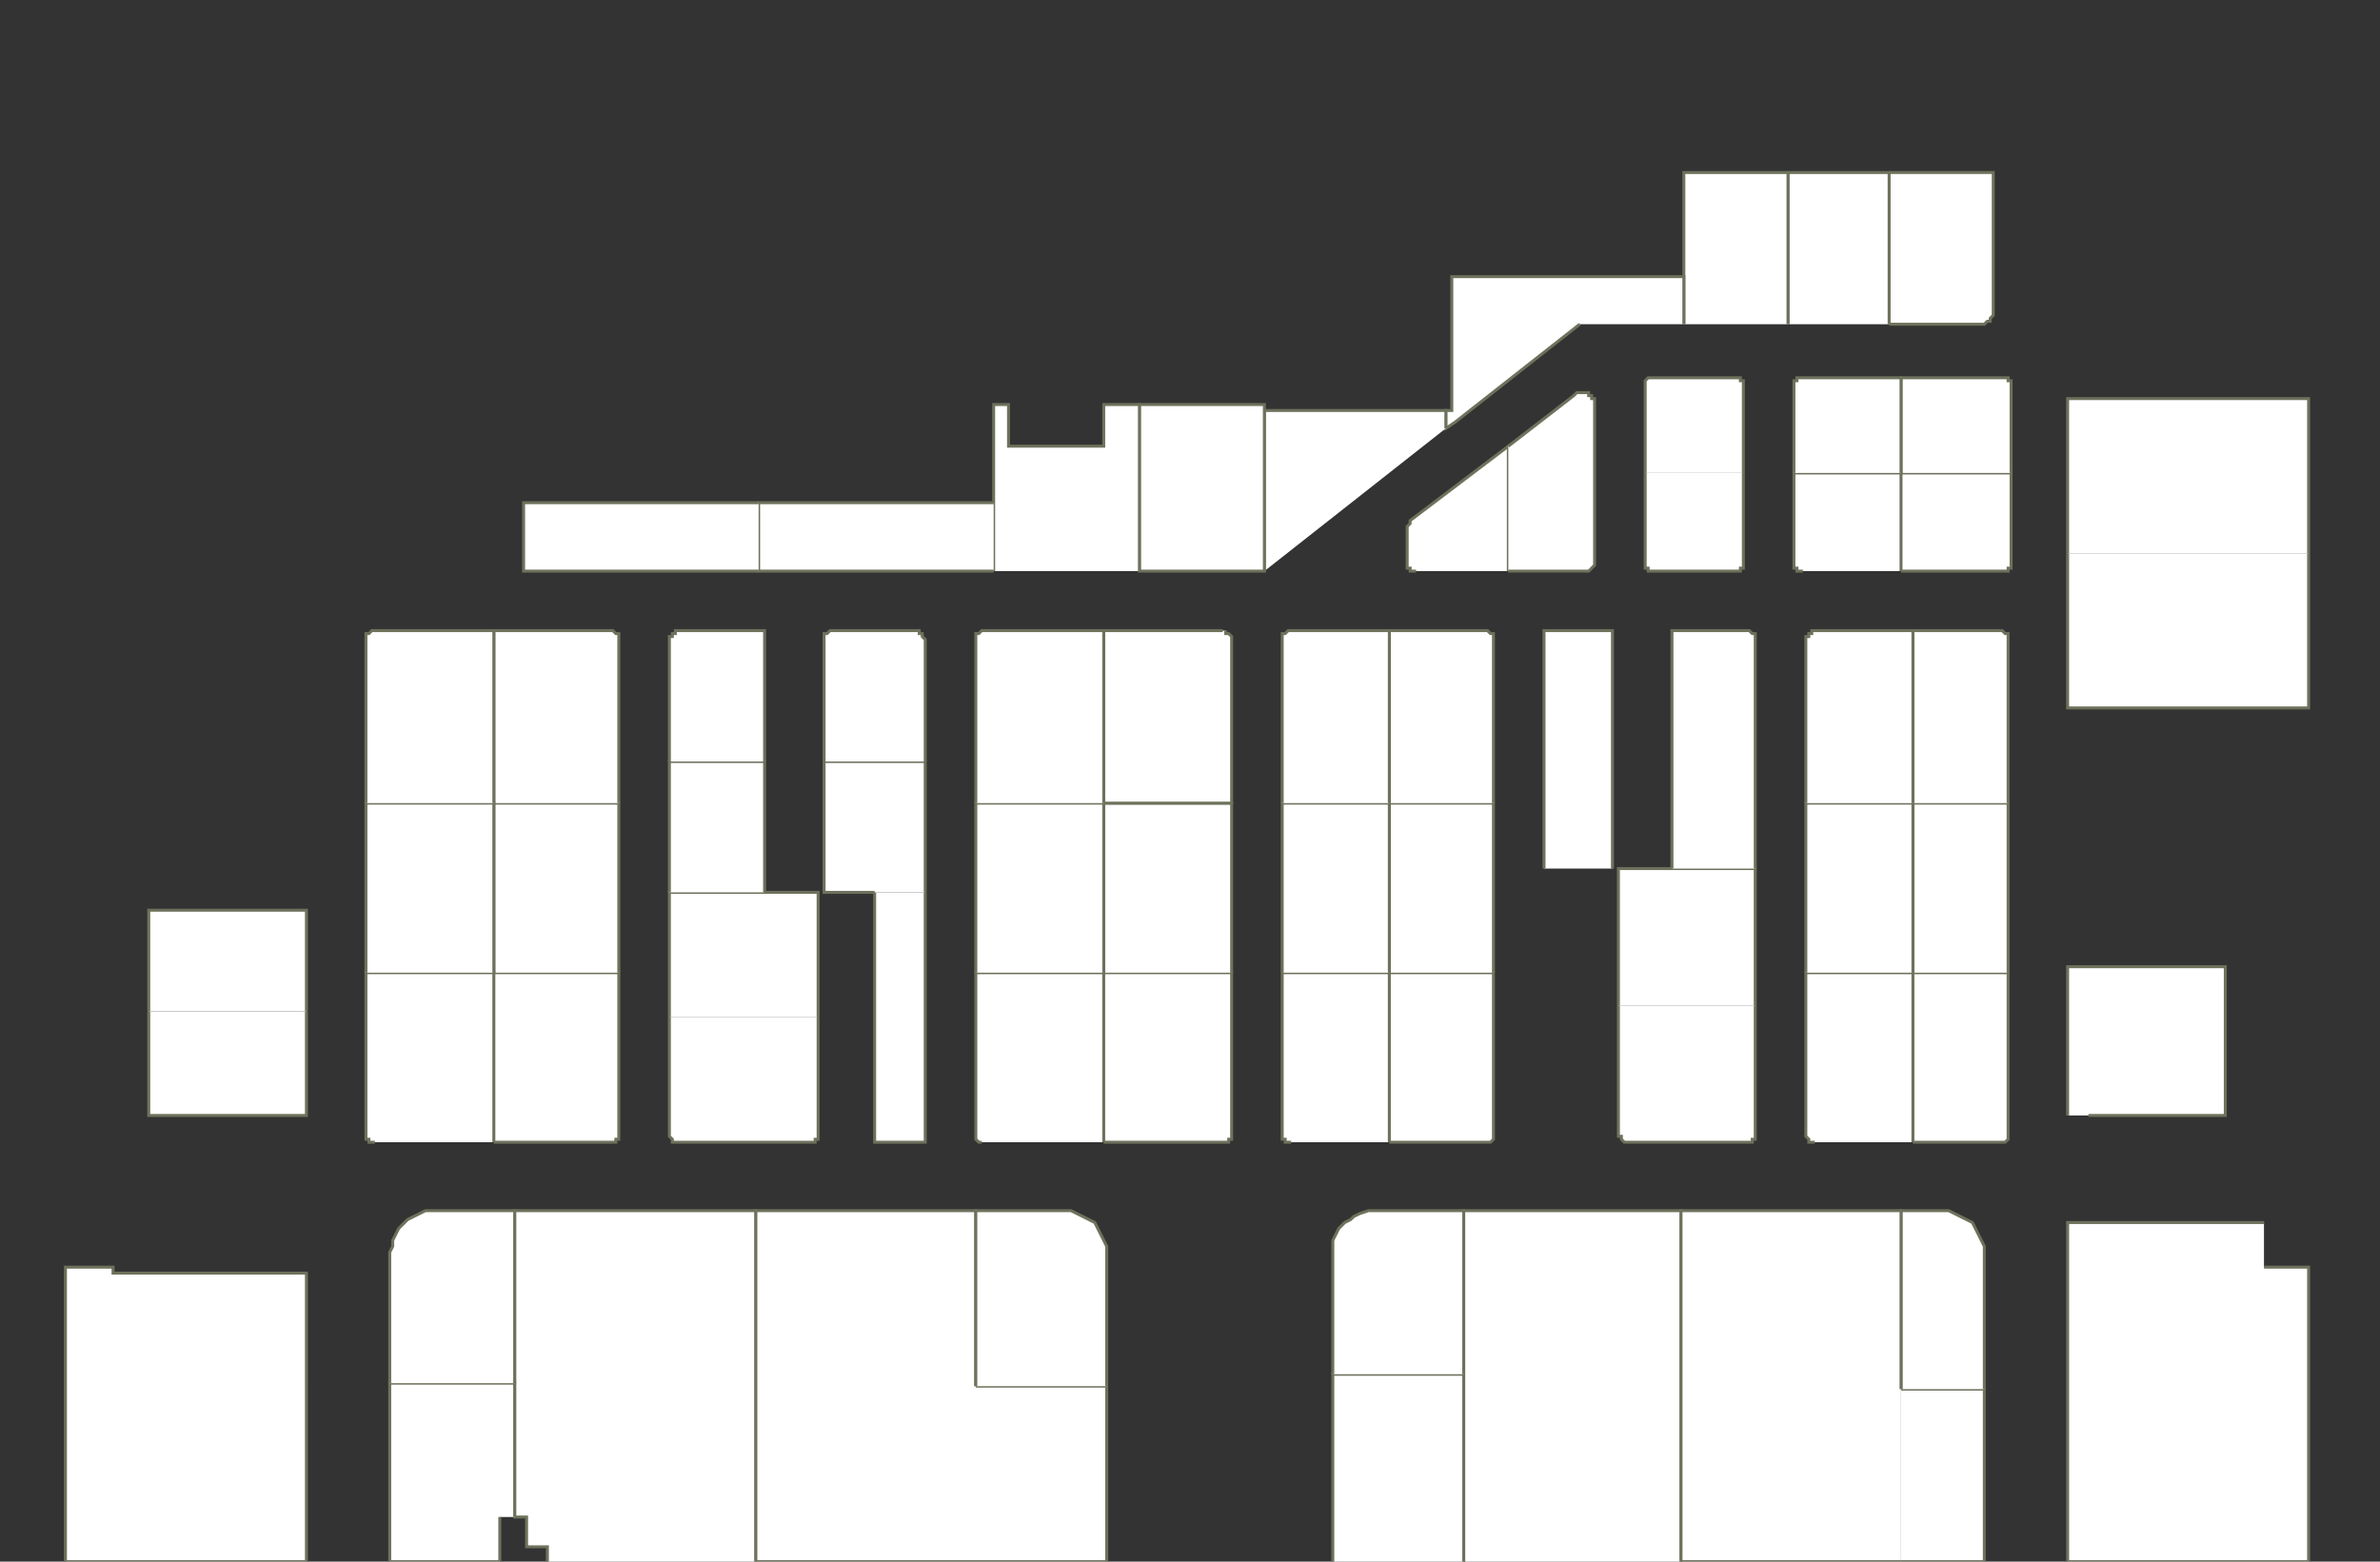 <?xml version="1.0" encoding="utf-8" ?>
<svg baseProfile="full" height="525" version="1.1" width="800" xmlns="http://www.w3.org/2000/svg" xmlns:ev="http://www.w3.org/2001/xml-events" xmlns:xlink="http://www.w3.org/1999/xlink"><rect width="100%" height="100%" fill="#333333" stroke="none"/><defs /><g id="1A01" stroke="red"><polyline fill="#FFFFFF" points="761,426 776,426 776,525 695,525 695,411 701,411 761,411" stroke="#6d725c" /></g><g id="1A02" stroke="red"><polyline fill="#FFFFFF" points="639,467 667,467 667,525 639,525" stroke="#6d725c" /></g><g id="1A04" stroke="red"><polyline fill="#FFFFFF" points="639,467 639,407 653,407 655,407 657,408 659,409 661,410 663,411 664,413 665,415 666,417 667,419 667,421 667,467" stroke="#6d725c" /></g><g id="1A05" stroke="red"><polyline fill="#FFFFFF" points="695,375 695,325 748,325 748,375 702,375" stroke="#6d725c" /></g><g id="1A06" stroke="red"><polyline fill="#FFFFFF" points="643,327 675,327 675,381 675,382 675,382 675,383 675,383 675,383 674,384 674,384 673,384 673,384 673,384 643,384" stroke="#6d725c" /></g><g id="1A08" stroke="red"><polyline fill="#FFFFFF" points="643,327 643,270 675,270 675,327" stroke="#6d725c" /></g><g id="1A09" stroke="red"><polyline fill="#FFFFFF" points="776,186 776,238 702,238 695,238 695,186" stroke="#6d725c" /></g><g id="1A10" stroke="red"><polyline fill="#FFFFFF" points="643,270 643,212 673,212 673,212 673,212 674,213 674,213 675,213 675,213 675,214 675,214 675,215 675,215 675,270" stroke="#6d725c" /></g><g id="1A11" stroke="red"><polyline fill="#FFFFFF" points="695,186 695,134 776,134 776,186" stroke="#6d725c" /></g><g id="1A12" stroke="red"><polyline fill="#FFFFFF" points="639,159 676,159 676,189 676,190 676,190 676,191 675,191 675,191 675,192 674,192 674,192 673,192 673,192 639,192" stroke="#6d725c" /></g><g id="1A14" stroke="red"><polyline fill="#FFFFFF" points="639,159 639,127 673,127 673,127 674,127 674,127 675,127 675,127 675,128 676,128 676,129 676,129 676,130 676,159" stroke="#6d725c" /></g><g id="1A16" stroke="red"><polyline fill="#FFFFFF" points="635,58 670,58 670,104 670,105 670,106 670,106 669,107 669,108 668,108 667,109 666,109 665,109 665,109 635,109" stroke="#6d725c" /></g><g id="1B01" stroke="red"><polyline fill="#FFFFFF" points="639,525 565,525 565,407 639,407 639,467" stroke="#6d725c" /></g><g id="1B02" stroke="red"><polyline fill="#FFFFFF" points="492,525 492,462 492,407 565,407 565,525" stroke="#6d725c" /></g><g id="1B05" stroke="red"><polyline fill="#FFFFFF" points="610,384 610,384 609,384 609,384 608,384 608,383 608,383 608,383 607,382 607,382 607,381 607,327 643,327 643,384" stroke="#6d725c" /></g><g id="1B06" stroke="red"><polyline fill="#FFFFFF" points="590,338 590,381 590,382 590,382 590,383 590,383 589,383 589,384 589,384 588,384 588,384 587,384 547,384 547,384 546,384 546,384 546,384 545,383 545,383 545,383 545,382 544,382 544,381 544,338" stroke="#6d725c" /></g><g id="1B07" stroke="red"><polyline fill="#FFFFFF" points="607,327 607,270 643,270 643,327" stroke="#6d725c" /></g><g id="1B08" stroke="red"><polyline fill="#FFFFFF" points="544,338 544,292 562,292 590,292 590,338" stroke="#6d725c" /></g><g id="1B09" stroke="red"><polyline fill="#FFFFFF" points="607,270 607,215 607,215 607,214 608,214 608,213 608,213 608,213 609,213 609,212 610,212 610,212 643,212 643,270" stroke="#6d725c" /></g><g id="1B10" stroke="red"><polyline fill="#FFFFFF" points="562,292 562,212 587,212 588,212 588,212 589,213 589,213 589,213 590,213 590,214 590,214 590,215 590,215 590,292" stroke="#6d725c" /></g><g id="1B11" stroke="red"><polyline fill="#FFFFFF" points="606,192 606,192 605,192 605,192 604,192 604,191 604,191 603,191 603,190 603,190 603,189 603,159 639,159 639,192" stroke="#6d725c" /></g><g id="1B12" stroke="red"><polyline fill="#FFFFFF" points="586,159 586,189 586,190 586,190 586,191 585,191 585,191 585,192 584,192 584,192 583,192 583,192 556,192 555,192 555,192 554,192 554,192 554,191 553,191 553,191 553,190 553,190 553,189 553,159" stroke="#6d725c" /></g><g id="1B13" stroke="red"><polyline fill="#FFFFFF" points="603,159 603,130 603,129 603,129 603,128 604,128 604,127 604,127 605,127 605,127 606,127 606,127 639,127 639,159" stroke="#6d725c" /></g><g id="1B14" stroke="red"><polyline fill="#FFFFFF" points="553,159 553,130 553,129 553,129 553,128 553,128 554,127 554,127 554,127 555,127 555,127 556,127 583,127 583,127 584,127 584,127 585,127 585,127 585,128 586,128 586,129 586,129 586,130 586,159" stroke="#6d725c" /></g><g id="1B15" stroke="red"><polyline fill="#FFFFFF" points="601,109 601,58 635,58 635,109" stroke="#6d725c" /></g><g id="1B16" stroke="red"><polyline fill="#FFFFFF" points="566,109 566,93 566,93 566,58 601,58 601,109" stroke="#6d725c" /></g><g id="1C02" stroke="red"><polyline fill="#FFFFFF" points="448,525 448,462 492,462 492,525" stroke="#6d725c" /></g><g id="1C04" stroke="red"><polyline fill="#FFFFFF" points="448,462 448,421 448,419 448,417 449,415 450,413 452,411 454,410 455,409 457,408 460,407 462,407 492,407 492,462" stroke="#6d725c" /></g><g id="1C06" stroke="red"><polyline fill="#FFFFFF" points="467,327 502,327 502,381 502,382 502,382 502,383 502,383 502,383 501,384 501,384 500,384 500,384 500,384 467,384" stroke="#6d725c" /></g><g id="1C08" stroke="red"><polyline fill="#FFFFFF" points="467,327 467,270 502,270 502,327" stroke="#6d725c" /></g><g id="1C09" stroke="red"><polyline fill="#FFFFFF" points="519,292 519,212 542,212 542,292" stroke="#6d725c" /></g><g id="1C10" stroke="red"><polyline fill="#FFFFFF" points="467,270 467,212 500,212 500,212 500,212 501,213 501,213 502,213 502,213 502,214 502,214 502,215 502,215 502,270" stroke="#6d725c" /></g><g id="1C12" stroke="red"><polyline fill="#FFFFFF" points="476,192 476,192 475,192 475,192 474,192 474,191 474,191 473,191 473,190 473,190 473,189 473,178 473,178 473,177 473,177 473,177 473,177 474,176 474,176 474,176 474,176 474,175 507,150 507,192" stroke="#6d725c" /></g><g id="1C14" stroke="red"><polyline fill="#FFFFFF" points="507,150 529,133 529,133 529,133 530,132 530,132 530,132 530,132 530,132 531,132 531,132 531,132 533,132 533,132 534,132 534,132 534,133 535,133 535,133 535,134 536,134 536,135 536,135 536,189 536,190 536,190 535,191 535,191 535,191 534,192 534,192 534,192 533,192 533,192 507,192" stroke="#6d725c" /></g><g id="1C16" stroke="red"><polyline fill="#FFFFFF" points="531,109 489,142 486,144 486,138 488,138 488,93 566,93 566,109" stroke="#6d725c" /></g><g id="1D03" stroke="red"><polyline fill="#FFFFFF" points="434,384 433,384 433,384 432,384 432,384 432,383 431,383 431,383 431,382 431,382 431,381 431,327 467,327 467,384" stroke="#6d725c" /></g><g id="1D04" stroke="red"><polyline fill="#FFFFFF" points="371,327 414,327 414,381 414,382 414,382 414,383 413,383 413,383 413,384 412,384 412,384 411,384 411,384 371,384" stroke="#6d725c" /></g><g id="1D05" stroke="red"><polyline fill="#FFFFFF" points="431,327 431,270 467,270 467,327" stroke="#6d725c" /></g><g id="1D06" stroke="red"><polyline fill="#FFFFFF" points="371,327 371,270 414,270 414,327" stroke="#6d725c" /></g><g id="1D07" stroke="red"><polyline fill="#FFFFFF" points="431,270 431,215 431,215 431,214 431,214 431,213 432,213 432,213 432,213 433,212 433,212 434,212 467,212 467,270" stroke="#6d725c" /></g><g id="1D08" stroke="red"><polyline fill="#FFFFFF" points="412,212 412,212 412,213 413,213 413,213 413,213 414,214 414,214 414,215 414,215 414,270 371,270 371,212 411,212" stroke="#6d725c" /></g><g id="1D09" stroke="red"><polyline fill="#FFFFFF" points="425,192 425,140 425,138 486,138 486,144" stroke="#6d725c" /></g><g id="1D10" stroke="red"><polyline fill="#FFFFFF" points="425,138 425,138 425,192 383,192 383,136 425,136 425,138" stroke="#6d725c" /></g><g id="1E01" stroke="red"><polyline fill="#FFFFFF" points="328,466 372,466 372,525 328,525" stroke="#6d725c" /></g><g id="1E02" stroke="red"><polyline fill="#FFFFFF" points="328,525 254,525 254,407 328,407 328,466" stroke="#6d725c" /></g><g id="1E03" stroke="red"><polyline fill="#FFFFFF" points="328,466 328,407 358,407 360,407 362,408 364,409 366,410 368,411 369,413 370,415 371,417 372,419 372,421 372,466" stroke="#6d725c" /></g><g id="1E05" stroke="red"><polyline fill="#FFFFFF" points="330,384 330,384 330,384 329,384 329,384 328,383 328,383 328,383 328,382 328,382 328,381 328,327 371,327 371,384" stroke="#6d725c" /></g><g id="1E06" stroke="red"><polyline fill="#FFFFFF" points="311,300 311,384 294,384 294,300" stroke="#6d725c" /></g><g id="1E07" stroke="red"><polyline fill="#FFFFFF" points="328,327 328,270 371,270 371,327" stroke="#6d725c" /></g><g id="1E08" stroke="red"><polyline fill="#FFFFFF" points="294,300 277,300 277,256 311,256 311,300" stroke="#6d725c" /></g><g id="1E09" stroke="red"><polyline fill="#FFFFFF" points="328,270 328,215 328,215 328,214 328,214 328,213 328,213 329,213 329,213 330,212 330,212 330,212 371,212 371,270" stroke="#6d725c" /></g><g id="1E10" stroke="red"><polyline fill="#FFFFFF" points="277,256 277,215 277,215 277,214 277,214 277,213 278,213 278,213 278,213 279,212 279,212 280,212 308,212 308,212 309,212 309,213 309,213 310,213 310,213 310,214 310,214 311,215 311,215 311,256" stroke="#6d725c" /></g><g id="1E11" stroke="red"><polyline fill="#FFFFFF" points="334,192 334,169 334,136 339,136 339,150 371,150 371,136 383,136 383,192" stroke="#6d725c" /></g><g id="1E12" stroke="red"><polyline fill="#FFFFFF" points="334,192 255,192 255,169 334,169" stroke="#6d725c" /></g><g id="1F01" stroke="red"><polyline fill="#FFFFFF" points="184,525 184,520 177,520 177,510 173,510 173,465 173,407 254,407 254,525" stroke="#6d725c" /></g><g id="1F05" stroke="red"><polyline fill="#FFFFFF" points="275,342 275,381 275,382 275,382 275,383 274,383 274,383 274,384 273,384 273,384 272,384 272,384 228,384 228,384 227,384 227,384 226,384 226,383 226,383 226,383 225,382 225,382 225,381 225,342" stroke="#6d725c" /></g><g id="1F06" stroke="red"><polyline fill="#FFFFFF" points="166,327 208,327 208,381 208,382 208,382 208,383 208,383 207,383 207,384 207,384 206,384 206,384 205,384 166,384" stroke="#6d725c" /></g><g id="1F07" stroke="red"><polyline fill="#FFFFFF" points="225,342 225,300 257,300 275,300 275,342" stroke="#6d725c" /></g><g id="1F08" stroke="red"><polyline fill="#FFFFFF" points="166,327 166,270 208,270 208,327" stroke="#6d725c" /></g><g id="1F09" stroke="red"><polyline fill="#FFFFFF" points="225,300 225,256 257,256 257,300" stroke="#6d725c" /></g><g id="1F10" stroke="red"><polyline fill="#FFFFFF" points="166,270 166,212 205,212 206,212 206,212 207,213 207,213 207,213 208,213 208,214 208,214 208,215 208,215 208,270" stroke="#6d725c" /></g><g id="1F11" stroke="red"><polyline fill="#FFFFFF" points="225,256 225,215 225,215 225,214 226,214 226,213 226,213 226,213 227,213 227,212 228,212 228,212 257,212 257,256" stroke="#6d725c" /></g><g id="1F12" stroke="red"><polyline fill="#FFFFFF" points="255,192 176,192 176,169 255,169" stroke="#6d725c" /></g><g id="1G01" stroke="red"><polyline fill="#FFFFFF" points="168,510 168,525 131,525 131,465 173,465 173,510" stroke="#6d725c" /></g><g id="1G02" stroke="red"><polyline fill="#FFFFFF" points="103,464 103,525 22,525 22,464" stroke="#6d725c" /></g><g id="1G03" stroke="red"><polyline fill="#FFFFFF" points="131,465 131,421 132,419 132,417 133,415 134,413 136,411 137,410 139,409 141,408 143,407 146,407 173,407 173,465" stroke="#6d725c" /></g><g id="1G06" stroke="red"><polyline fill="#FFFFFF" points="22,464 22,426 38,426 38,428 103,428 103,464" stroke="#6d725c" /></g><g id="1G07" stroke="red"><polyline fill="#FFFFFF" points="126,384 125,384 125,384 124,384 124,384 124,383 123,383 123,383 123,382 123,382 123,381 123,327 166,327 166,384" stroke="#6d725c" /></g><g id="1G08" stroke="red"><polyline fill="#FFFFFF" points="103,340 103,375 95,375 50,375 50,340" stroke="#6d725c" /></g><g id="1G09" stroke="red"><polyline fill="#FFFFFF" points="123,327 123,270 166,270 166,327" stroke="#6d725c" /></g><g id="1G10" stroke="red"><polyline fill="#FFFFFF" points="50,340 50,306 103,306 103,340" stroke="#6d725c" /></g><g id="1G11" stroke="red"><polyline fill="#FFFFFF" points="123,270 123,215 123,215 123,214 123,214 123,213 124,213 124,213 124,213 125,212 125,212 126,212 166,212 166,270" stroke="#6d725c" /></g></svg>